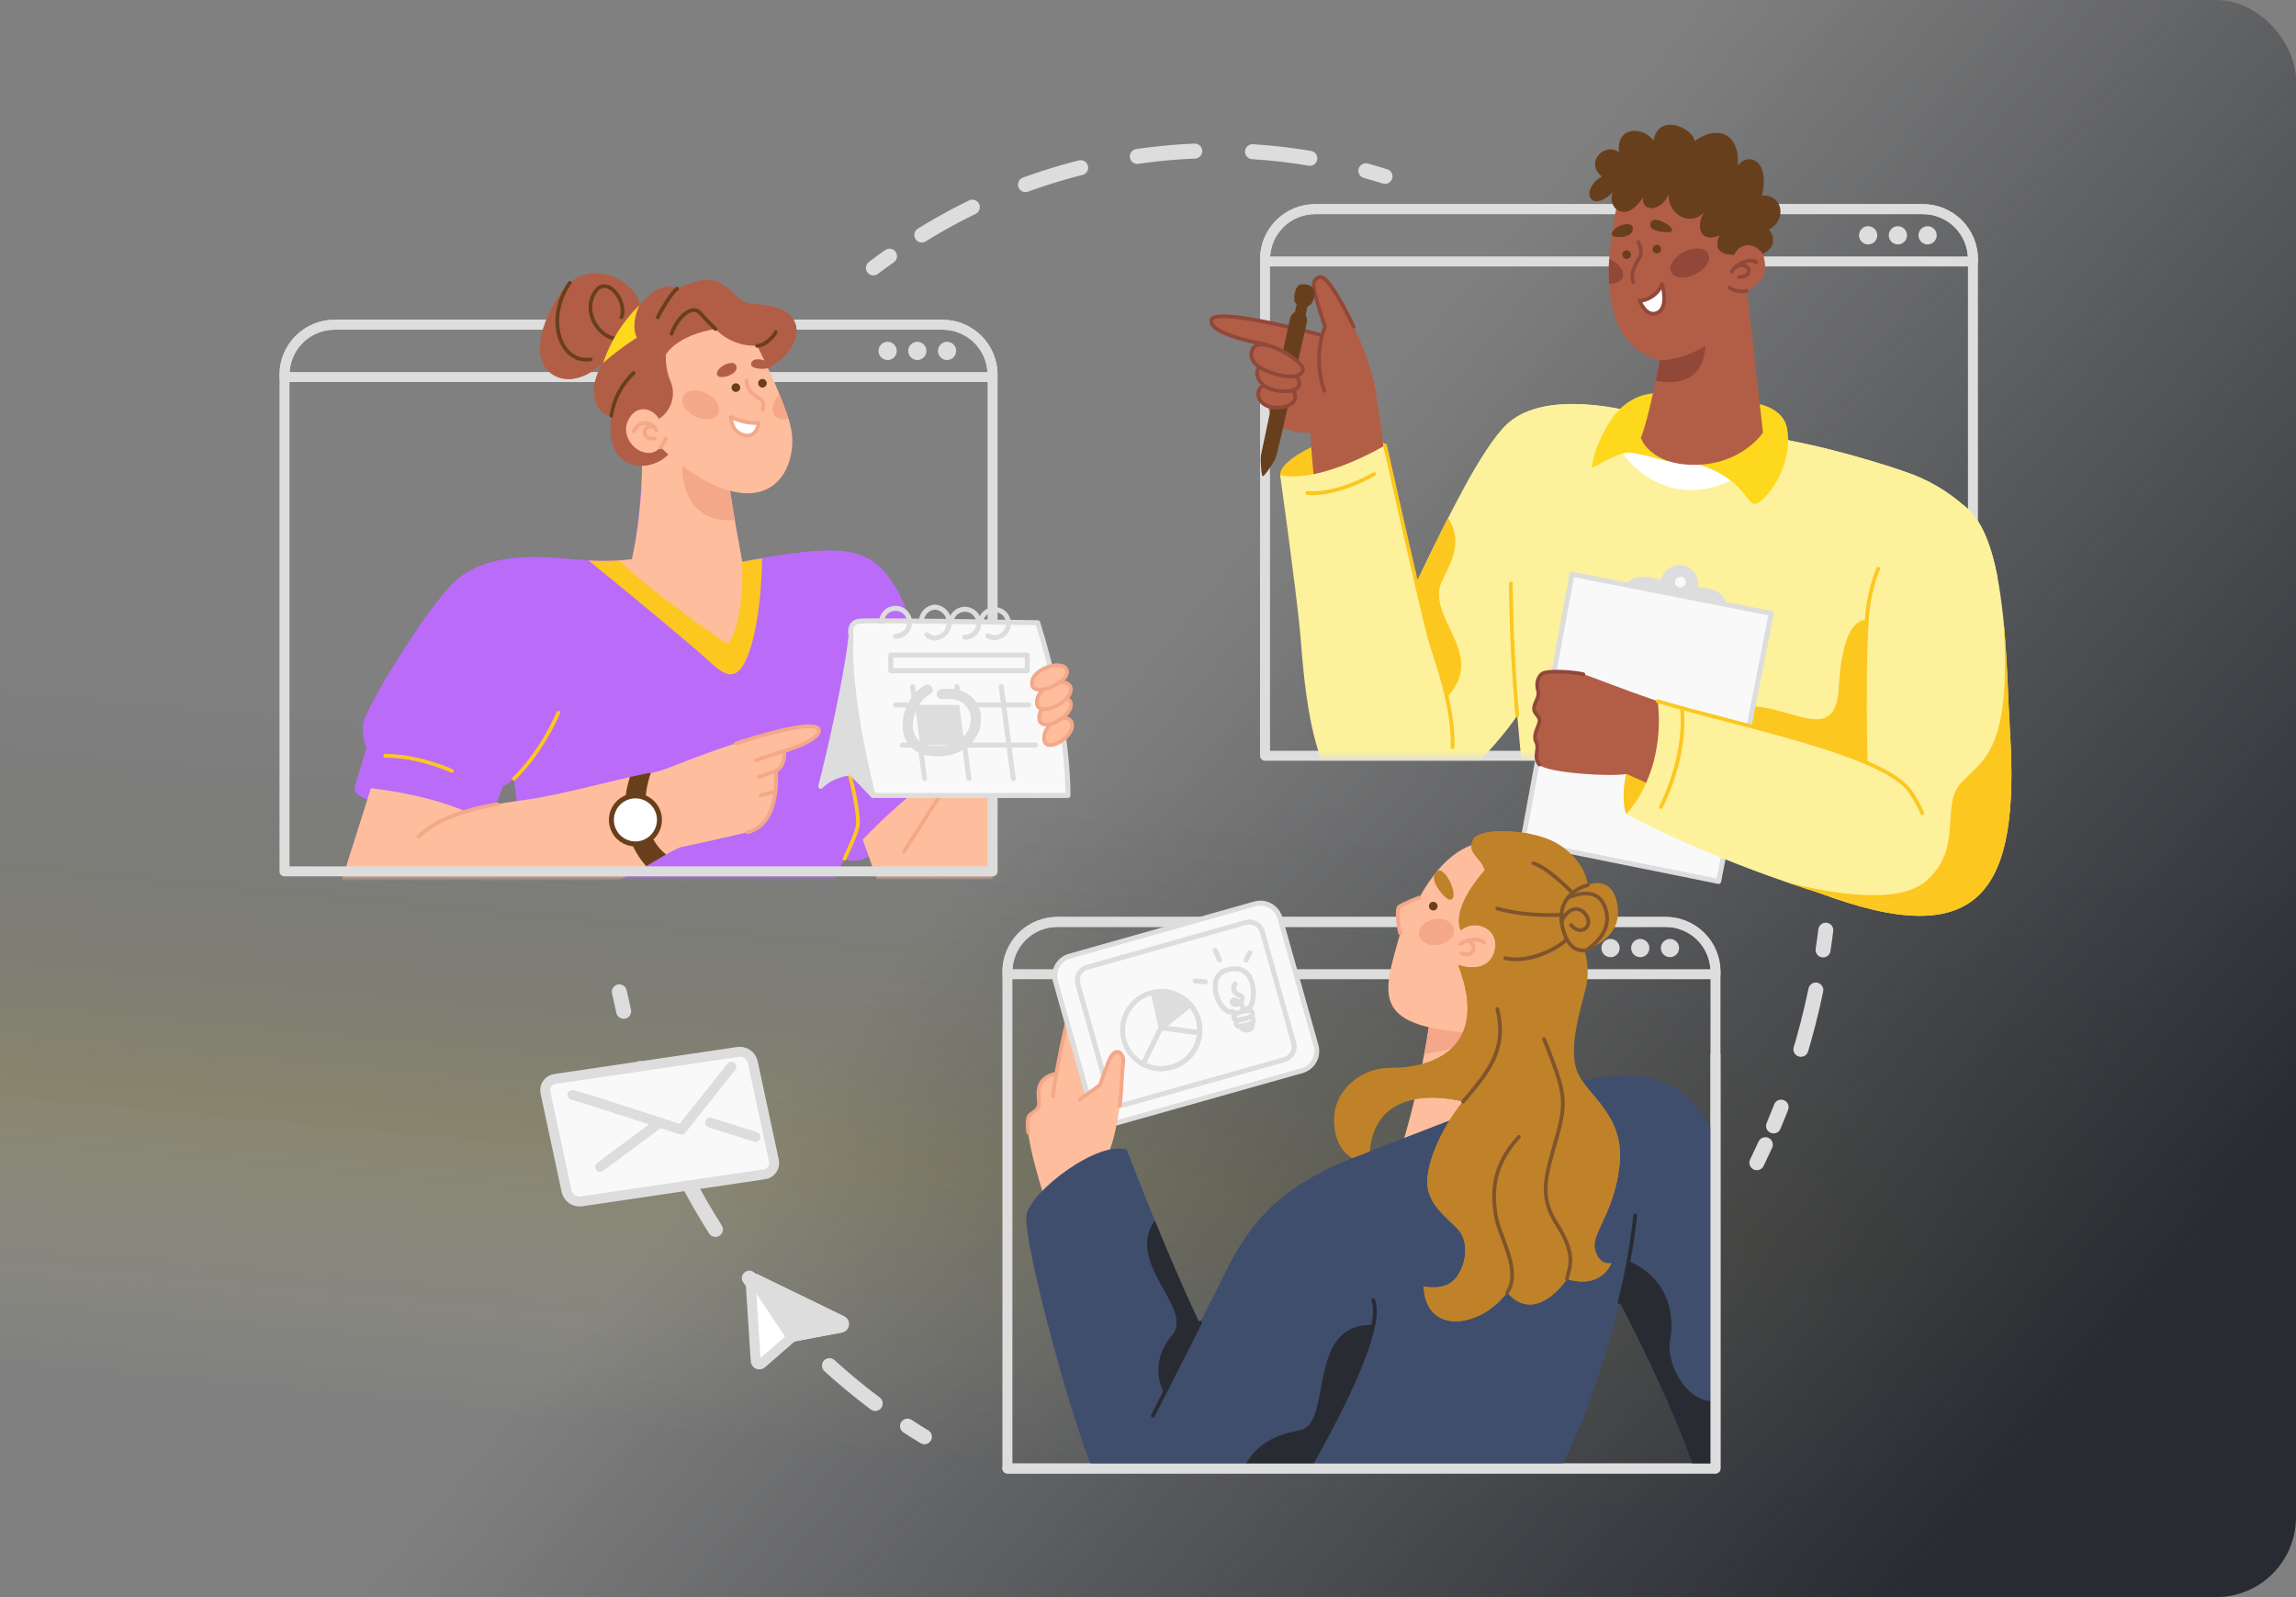 <svg width="460" height="320" viewBox="0 0 460 320" fill="none" xmlns="http://www.w3.org/2000/svg">
<rect x="0" y="0" width="460" height="320" fill="#808080" stroke="none"/>
<rect width="460" height="320" rx="16" fill="url(#paint0_linear_80_549)"/>
<rect width="460" height="320" rx="16" fill="url(#paint1_linear_80_549)"/>
<path d="M174.983 53.678C176.049 52.878 177.122 52.092 178.215 51.325" stroke="#DDDDDD" stroke-width="3" stroke-linecap="round" stroke-linejoin="round"/>
<path d="M184.679 47.087C202.475 36.056 222.991 30.2 243.927 30.172C252.693 30.168 261.428 31.199 269.952 33.244" stroke="#DDDDDD" stroke-width="3" stroke-linecap="round" stroke-linejoin="round" stroke-dasharray="11.57 11.57"/>
<path d="M273.651 34.211C274.935 34.566 276.215 34.944 277.49 35.344" stroke="#DDDDDD" stroke-width="3" stroke-linecap="round" stroke-linejoin="round"/>
<path d="M185.206 287.87C184.066 287.203 182.933 286.47 181.82 285.744" stroke="#DDDDDD" stroke-width="3" stroke-linecap="round" stroke-linejoin="round"/>
<path d="M175.349 281.199C151.91 263.638 134.189 237.333 125.952 206.476" stroke="#DDDDDD" stroke-width="3" stroke-linecap="round" stroke-linejoin="round" stroke-dasharray="11.9 11.9"/>
<path d="M124.952 202.624C124.645 201.331 124.354 200.031 124.079 198.725" stroke="#DDDDDD" stroke-width="3" stroke-linecap="round" stroke-linejoin="round"/>
<path d="M365.795 186.369C365.631 187.702 365.448 189.021 365.249 190.328" stroke="#DDDDDD" stroke-width="3" stroke-linecap="round" stroke-linejoin="round"/>
<path d="M363.802 198.365C361.868 207.694 359.029 216.812 355.325 225.59" stroke="#DDDDDD" stroke-width="3" stroke-linecap="round" stroke-linejoin="round" stroke-dasharray="12.25 12.25"/>
<path d="M353.686 229.355C353.13 230.568 352.562 231.77 351.98 232.961" stroke="#DDDDDD" stroke-width="3" stroke-linecap="round" stroke-linejoin="round"/>
<path d="M153.103 235.293L116.488 240.705C115.833 240.798 115.168 240.646 114.62 240.276C114.072 239.907 113.68 239.347 113.522 238.705L109.283 218.925C109.214 218.616 109.21 218.295 109.272 217.984C109.334 217.673 109.46 217.378 109.643 217.119C109.826 216.86 110.061 216.642 110.333 216.479C110.605 216.316 110.908 216.211 111.223 216.173L147.838 210.768C148.492 210.674 149.158 210.827 149.706 211.196C150.254 211.566 150.645 212.125 150.803 212.767L155.042 232.501C155.118 232.813 155.126 233.138 155.068 233.453C155.009 233.769 154.883 234.069 154.7 234.333C154.517 234.597 154.28 234.819 154.004 234.984C153.729 235.15 153.422 235.255 153.103 235.293V235.293Z" fill="#F9F9F9" stroke="#DDDDDD" stroke-width="2" stroke-linecap="round" stroke-linejoin="round"/>
<path d="M114.702 219.398C115.095 219.325 136.528 226.336 136.528 226.336L146.525 213.727" stroke="#DDDDDD" stroke-width="2" stroke-linecap="round" stroke-linejoin="round"/>
<path d="M120.233 233.794L132.163 224.917" stroke="#DDDDDD" stroke-width="2" stroke-linecap="round" stroke-linejoin="round"/>
<path d="M142.26 224.917L151.337 227.789" stroke="#DDDDDD" stroke-width="2" stroke-linecap="round" stroke-linejoin="round"/>
<path d="M168.491 266.004L158.961 267.796C158.833 267.82 158.713 267.878 158.614 267.963L152.616 273.201C152.513 273.289 152.388 273.346 152.255 273.368C152.121 273.389 151.985 273.372 151.86 273.321C151.735 273.269 151.627 273.184 151.548 273.074C151.468 272.965 151.421 272.836 151.41 272.702L150.39 256.913C150.38 256.78 150.408 256.647 150.47 256.529C150.533 256.411 150.628 256.313 150.743 256.247C150.845 256.188 150.96 256.157 151.077 256.157C151.194 256.157 151.309 256.188 151.41 256.247L168.684 264.644C168.823 264.71 168.936 264.819 169.008 264.954C169.081 265.089 169.108 265.243 169.087 265.395C169.065 265.546 168.996 265.687 168.889 265.797C168.781 265.906 168.642 265.979 168.491 266.004V266.004Z" fill="white" stroke="#DDDDDD" stroke-width="2" stroke-linecap="round" stroke-linejoin="round"/>
<path d="M168.491 266.004L158.961 267.796C158.833 267.82 158.713 267.878 158.615 267.963L150.744 256.247C150.845 256.188 150.96 256.157 151.077 256.157C151.194 256.157 151.309 256.188 151.41 256.247L168.685 264.644C168.823 264.71 168.936 264.819 169.009 264.954C169.081 265.089 169.108 265.243 169.087 265.395C169.065 265.546 168.996 265.687 168.889 265.797C168.782 265.906 168.642 265.979 168.491 266.004V266.004Z" fill="#DDDDDD" stroke="#DDDDDD" stroke-width="2" stroke-linecap="round" stroke-linejoin="round"/>
<mask id="mask0_80_549" style="mask-type:alpha" maskUnits="userSpaceOnUse" x="57" y="75" width="142" height="101">
<rect x="57" y="75.651" width="141.955" height="99.968" fill="#C4C4C4"/>
</mask>
<g mask="url(#mask0_80_549)">
<path d="M169.191 172.067C172.243 173.6 176.195 170.734 180.587 166.855L175.829 162.59C175.829 162.59 168.364 169.548 169.191 172.067Z" fill="#BA6BF8"/>
<path d="M209.878 153.719L198.861 176.172H175.689L171.83 165.389L184.946 153.719H209.878Z" fill="#FEBD9D"/>
<path d="M191.924 153.719L181.074 170.674" stroke="#F4A789" stroke-width="0.75" stroke-linecap="round" stroke-linejoin="round"/>
<path d="M187.792 155.472C179.934 159.958 169.191 172.067 169.191 172.067L166.305 177.798L164.626 181.131H107.617C106.284 176.326 105.138 170.068 104.285 164.996C103.618 161.07 103.192 157.858 103.019 156.599L102.945 156.032C101.492 157.318 100.786 157.365 100.786 157.365L98.12 164.409L97.874 165.076C88.41 158.745 71.096 157.625 71.096 157.625L73.421 149.767C72.723 148.152 72.528 146.364 72.862 144.636C73.241 142.67 78.453 133.553 83.705 125.902C85.775 122.789 88.072 119.833 90.576 117.058C90.782 116.845 90.996 116.638 91.209 116.445C97.547 110.613 108.05 111.46 114.955 112.086C115.981 112.179 116.954 112.246 117.861 112.286C119.901 112.393 121.945 112.393 123.985 112.286C125.658 112.199 126.578 112.073 126.578 112.073C126.791 111.1 126.991 110.073 127.191 108.947C128.437 101.663 129.137 91.939 128.024 85.548L145.565 93.379C145.865 96.564 147.038 103.555 147.844 108.154C148.298 110.727 148.624 112.553 148.624 112.553C150.037 112.293 151.37 112.059 152.623 111.846C170.431 108.827 175.016 109.96 179.947 118.644C180.081 118.871 180.207 119.111 180.341 119.364C183.38 125.362 185.452 137.358 186.605 145.835C187.425 151.407 187.792 155.472 187.792 155.472Z" fill="#BA6BF8"/>
<path d="M187.792 155.472C180.088 159.878 169.591 171.621 169.198 172.054C169.338 171.76 171.63 167.015 171.864 165.389C172.097 163.763 171.284 158.951 170.024 154.426L186.686 145.862C187.425 151.407 187.792 155.472 187.792 155.472Z" fill="#BA6BF8"/>
<path d="M128.464 158.065C128.337 164.449 113.382 165.349 104.305 164.996C103.638 161.07 103.212 157.858 103.039 156.598L102.965 156.032C106.264 152.685 108.991 148.819 111.036 144.589C116.368 148.228 109.53 151.967 109.27 153.719C108.564 158.524 128.644 148.947 128.464 158.065Z" fill="#BA6BF8"/>
<path d="M180.407 119.39C175.209 117.584 169.371 117.644 165.326 124.102C156.215 138.644 139.114 149.987 122.006 132.819C119.667 130.409 117.108 128.223 114.362 126.288C104.252 119.37 95.701 120.77 83.745 125.895C85.816 122.783 88.112 119.827 90.616 117.051C90.823 116.838 91.036 116.631 91.249 116.438C97.587 110.606 108.09 111.453 114.995 112.079C116.021 112.173 116.994 112.239 117.901 112.279C119.941 112.386 121.985 112.386 124.025 112.279C125.698 112.193 126.618 112.066 126.618 112.066C126.831 111.093 127.031 110.067 127.231 108.94C128.477 101.656 129.177 91.932 128.064 85.541L145.605 93.372C145.905 96.558 147.078 103.549 147.884 108.147C148.338 110.72 148.664 112.546 148.664 112.546C150.077 112.286 151.41 112.053 152.663 111.839C170.471 108.82 175.056 109.953 179.988 118.637C180.148 118.897 180.274 119.137 180.407 119.39Z" fill="#BA6BF8"/>
<path d="M152.69 111.872C152.636 116.378 152.15 124.588 150.191 130.393C147.658 137.924 144.672 134.865 141.393 131.893C138.428 129.187 127.618 120.183 117.907 112.299C119.948 112.406 121.992 112.406 124.032 112.299C125.705 112.212 126.625 112.086 126.625 112.086C126.838 111.113 127.038 110.086 127.238 108.96C134.282 108.5 142.733 108.047 147.898 108.167C148.351 110.74 148.678 112.566 148.678 112.566C150.077 112.292 151.41 112.086 152.69 111.872Z" fill="#FCC71F"/>
<path d="M145.785 129.094C145.785 129.094 130.777 118.884 124.032 112.292C125.705 112.206 126.624 112.079 126.624 112.079C128.231 104.701 129.35 92.918 128.071 85.554L139.474 90.639L145.612 93.385C145.832 95.738 146.538 100.203 147.211 104.215C147.958 108.654 148.671 112.559 148.671 112.559C149.217 125.501 145.785 129.094 145.785 129.094Z" fill="#FEBD9D"/>
<path d="M169.191 172.067C169.331 171.774 171.623 167.028 171.857 165.402C172.09 163.776 171.277 158.964 170.017 154.439C169.951 154.206 169.884 153.966 169.811 153.733" stroke="#FCC71F" stroke-width="0.75" stroke-linecap="round" stroke-linejoin="round"/>
<path d="M147.205 104.235C135.362 104.961 136.695 92.232 136.795 91.912L139.461 90.659L145.599 93.405C145.825 95.758 146.532 100.223 147.205 104.235Z" fill="#F4A789"/>
<path d="M71.136 157.611C70.802 158.591 70.802 159.657 78.233 161.75L79.38 156.878C79.38 156.878 72.622 155.052 71.136 157.611Z" fill="#BA6BF8"/>
<path d="M75.207 155.045C73.461 160.737 67.37 179.798 67.37 179.798C65.717 186.789 86.451 191.354 93.828 179.478L97.887 160.357C91.18 155.992 83.156 154.113 75.207 155.045V155.045Z" fill="#FEBD9D"/>
<path d="M109.297 147.808C109.271 147.846 109.249 147.886 109.23 147.928C108.351 149.334 107.371 150.767 106.305 152.246L106.231 152.346C105.232 153.651 104.14 154.882 102.966 156.032C101.513 157.318 100.806 157.365 100.806 157.365L97.914 165.062C97.621 164.869 97.321 164.676 97.008 164.489C91.729 161.29 84.465 159.531 79.013 158.598C77.221 158.291 75.621 158.078 74.348 157.931C72.389 157.698 71.176 157.618 71.176 157.618L73.502 149.76C72.803 148.145 72.608 146.357 72.942 144.629C73.322 142.663 78.533 133.546 83.785 125.895C85.856 122.782 88.152 119.827 90.656 117.051C90.863 116.838 91.076 116.631 91.289 116.438C100.273 112.232 111.949 113.265 114.249 125.388C114.309 125.688 114.362 125.988 114.402 126.288C115.682 134.359 113.689 140.763 109.297 147.808Z" fill="#BA6BF8"/>
<path d="M114.362 126.288C104.252 119.37 95.701 120.77 83.745 125.895C85.816 122.782 88.112 119.827 90.616 117.051C90.823 116.838 91.036 116.631 91.249 116.438C100.233 112.232 111.909 113.265 114.209 125.388C114.268 125.708 114.322 126.008 114.362 126.288Z" fill="#BA6BF8"/>
<path d="M77.154 151.427C83.412 151.427 89.53 153.986 90.563 154.472" stroke="#FCC71F" stroke-width="0.75" stroke-linecap="round" stroke-linejoin="round"/>
<path d="M102.965 156.032C104.14 154.882 105.231 153.651 106.231 152.346L106.304 152.246C107.358 150.861 108.334 149.42 109.23 147.928C109.248 147.886 109.271 147.846 109.297 147.808C110.003 146.615 110.59 145.515 111.036 144.589C111.403 143.869 111.669 143.256 111.856 142.803" stroke="#FCC71F" stroke-width="0.75" stroke-linecap="round" stroke-linejoin="round"/>
<path d="M157.142 150.467C157.381 153.619 155.529 154.426 155.529 154.426C155.782 162.09 153.529 165.755 149.784 166.728C146.038 167.701 136.361 169.754 136.361 169.754C135.358 170.162 134.391 170.652 133.469 171.22C132.389 171.833 131.05 172.62 129.47 173.553C124.659 176.365 117.081 178.991 108.077 183.736C92.122 192.147 80.752 187.588 79.993 178.665C78.62 162.33 99.367 161.263 106.944 160.004C112.436 159.084 120.94 156.905 126.211 155.685C128.211 155.232 129.71 154.912 130.417 154.845C132.949 154.619 138.201 151.846 147.418 148.947C156.635 146.048 164.079 144.369 164.079 146.401C164.079 148.434 157.142 150.467 157.142 150.467Z" fill="#FEBD9D"/>
<path d="M147.431 148.948C156.642 146.035 164.093 144.369 164.093 146.402C164.093 148.434 157.115 150.487 157.115 150.487C157.355 153.639 155.502 154.446 155.502 154.446C155.755 162.11 153.503 165.775 149.757 166.749" stroke="#F4A789" stroke-width="0.75" stroke-linecap="round" stroke-linejoin="round"/>
<path d="M83.858 167.608C87.857 163.736 94.261 162.063 99.673 161.117" stroke="#F4A789" stroke-width="0.75" stroke-linecap="round" stroke-linejoin="round"/>
<path d="M133.469 171.22C132.39 171.834 131.05 172.62 129.471 173.553C125.758 169.414 123.832 163.003 126.212 155.665C128.211 155.212 129.71 154.892 130.417 154.826C128.697 159.524 128.378 167.188 133.469 171.22Z" fill="#683F1D"/>
<path d="M157.142 150.467L151.443 152.313" stroke="#F4A789" stroke-width="0.75" stroke-linecap="round" stroke-linejoin="round"/>
<path d="M155.529 154.426L152.023 155.698" stroke="#F4A789" stroke-width="0.75" stroke-linecap="round" stroke-linejoin="round"/>
<path d="M152.403 159.378L155.389 158.564" stroke="#F4A789" stroke-width="0.75" stroke-linecap="round" stroke-linejoin="round"/>
<path d="M132.123 164.276C132.123 165.229 131.84 166.161 131.311 166.953C130.782 167.745 130.029 168.363 129.149 168.728C128.268 169.092 127.299 169.188 126.365 169.002C125.43 168.816 124.571 168.357 123.897 167.683C123.224 167.009 122.765 166.151 122.579 165.216C122.393 164.281 122.488 163.312 122.853 162.432C123.218 161.552 123.835 160.799 124.628 160.27C125.42 159.74 126.352 159.458 127.305 159.458C128.582 159.458 129.808 159.965 130.712 160.869C131.615 161.772 132.123 162.998 132.123 164.276V164.276Z" fill="white" stroke="#683F1D" stroke-linecap="round" stroke-linejoin="round"/>
</g>
<path d="M198.862 75.098V174.586H57V75.098C56.999 73.78 57.258 72.475 57.762 71.257C58.265 70.04 59.004 68.933 59.935 68.001C60.867 67.069 61.973 66.329 63.19 65.825C64.408 65.32 65.712 65.061 67.03 65.061H188.831C190.149 65.061 191.454 65.32 192.671 65.825C193.889 66.329 194.995 67.069 195.926 68.001C196.858 68.933 197.596 70.04 198.1 71.257C198.604 72.475 198.862 73.78 198.862 75.098Z" stroke="#DDDDDD" stroke-width="2" stroke-linecap="round" stroke-linejoin="round"/>
<path d="M198.862 75.098V75.544H57V75.098C56.999 73.78 57.258 72.475 57.762 71.257C58.265 70.04 59.004 68.933 59.935 68.001C60.867 67.069 61.973 66.329 63.19 65.825C64.408 65.32 65.712 65.061 67.03 65.061H188.831C190.149 65.061 191.454 65.32 192.671 65.825C193.889 66.329 194.995 67.069 195.926 68.001C196.858 68.933 197.596 70.04 198.1 71.257C198.604 72.475 198.862 73.78 198.862 75.098Z" stroke="#DDDDDD" stroke-width="2" stroke-linecap="round" stroke-linejoin="round"/>
<path d="M179.661 70.306C179.661 70.667 179.554 71.02 179.353 71.32C179.153 71.62 178.868 71.855 178.534 71.993C178.2 72.131 177.833 72.167 177.479 72.097C177.125 72.026 176.799 71.852 176.544 71.597C176.288 71.341 176.115 71.016 176.044 70.662C175.974 70.308 176.01 69.94 176.148 69.607C176.286 69.273 176.52 68.988 176.821 68.787C177.121 68.587 177.474 68.48 177.835 68.48C178.075 68.48 178.312 68.527 178.534 68.618C178.755 68.71 178.957 68.845 179.126 69.014C179.296 69.184 179.43 69.385 179.522 69.607C179.614 69.828 179.661 70.066 179.661 70.306V70.306Z" fill="#DDDDDD"/>
<path d="M183.787 72.132C184.795 72.132 185.613 71.314 185.613 70.306C185.613 69.297 184.795 68.48 183.787 68.48C182.778 68.48 181.96 69.297 181.96 70.306C181.96 71.314 182.778 72.132 183.787 72.132Z" fill="#DDDDDD"/>
<path d="M191.564 70.306C191.564 70.667 191.457 71.02 191.256 71.321C191.055 71.621 190.769 71.855 190.435 71.993C190.101 72.131 189.733 72.167 189.379 72.096C189.025 72.025 188.699 71.85 188.444 71.594C188.189 71.338 188.016 71.012 187.946 70.658C187.876 70.303 187.913 69.936 188.053 69.602C188.192 69.269 188.427 68.984 188.728 68.784C189.029 68.584 189.383 68.478 189.744 68.48C189.984 68.48 190.221 68.527 190.442 68.619C190.663 68.71 190.864 68.845 191.033 69.015C191.202 69.184 191.336 69.386 191.427 69.607C191.518 69.829 191.565 70.066 191.564 70.306Z" fill="#DDDDDD"/>
<path d="M164.439 157.545C166.718 155.125 170.524 154.825 170.524 154.825L174.929 159.377C174.929 159.377 176.182 145.935 170.524 127.494C169.451 136.498 166.138 150.987 164.439 157.545Z" fill="#DDDDDD" stroke="#DDDDDD" stroke-linecap="round" stroke-linejoin="round"/>
<path d="M207.905 124.762C214.27 144.956 213.963 159.378 213.963 159.378H174.929C174.929 159.378 169.671 139.337 170.524 127.494C170.524 127.494 169.784 124.702 172.23 124.455C174.676 124.209 207.905 124.762 207.905 124.762Z" fill="#F9F9F9" stroke="#DDDDDD" stroke-linecap="round" stroke-linejoin="round"/>
<path d="M176.629 124.562C176.625 124.506 176.625 124.451 176.629 124.395C176.685 123.856 176.897 123.344 177.238 122.923C177.58 122.501 178.036 122.188 178.552 122.02C179.067 121.852 179.621 121.838 180.145 121.978C180.668 122.118 181.14 122.407 181.504 122.81C181.867 123.213 182.105 123.713 182.19 124.248C182.275 124.784 182.203 125.333 181.983 125.828C181.763 126.324 181.403 126.745 180.949 127.04C180.494 127.336 179.963 127.494 179.421 127.494" stroke="#DDDDDD" stroke-linecap="round" stroke-linejoin="round"/>
<path d="M196.462 124.562C196.534 124.028 196.758 123.526 197.107 123.116C197.457 122.706 197.917 122.405 198.433 122.249C198.948 122.093 199.498 122.09 200.016 122.238C200.534 122.386 200.998 122.681 201.353 123.086C201.709 123.491 201.939 123.99 202.019 124.523C202.098 125.056 202.022 125.6 201.8 126.091C201.578 126.582 201.219 126.999 200.767 127.291C200.314 127.584 199.787 127.74 199.248 127.741C198.78 127.74 198.32 127.616 197.915 127.381" stroke="#DDDDDD" stroke-linecap="round" stroke-linejoin="round"/>
<path d="M184.593 124.442C184.623 123.711 184.926 123.018 185.442 122.499C185.957 121.98 186.648 121.672 187.379 121.636C188.148 121.716 188.86 122.078 189.378 122.652C189.895 123.226 190.182 123.972 190.182 124.745C190.182 125.518 189.895 126.264 189.378 126.838C188.86 127.413 188.148 127.775 187.379 127.854C186.75 127.844 186.147 127.608 185.679 127.188" stroke="#DDDDDD" stroke-linecap="round" stroke-linejoin="round"/>
<path d="M190.538 124.508C190.608 123.975 190.831 123.474 191.179 123.064C191.527 122.654 191.985 122.353 192.5 122.196C193.015 122.04 193.563 122.036 194.08 122.183C194.598 122.331 195.061 122.624 195.416 123.028C195.771 123.433 196.002 123.93 196.081 124.462C196.16 124.994 196.085 125.538 195.863 126.028C195.642 126.518 195.284 126.934 194.832 127.226C194.381 127.518 193.854 127.673 193.317 127.674" stroke="#DDDDDD" stroke-linecap="round" stroke-linejoin="round"/>
<path d="M205.813 131.253H178.461V134.379H205.813V131.253Z" stroke="#DDDDDD" stroke-linecap="round" stroke-linejoin="round"/>
<path d="M185.239 155.972L184.893 153.339L183.133 139.79L182.84 137.564" stroke="#DDDDDD" stroke-linecap="round" stroke-linejoin="round"/>
<path d="M194.117 155.972L193.75 153.153L192.031 139.963L191.717 137.564" stroke="#DDDDDD" stroke-linecap="round" stroke-linejoin="round"/>
<path d="M200.601 137.558L202.994 155.978" stroke="#DDDDDD" stroke-linecap="round" stroke-linejoin="round"/>
<path d="M206.106 141.243H192.197H183.32H179.428" stroke="#DDDDDD" stroke-linecap="round" stroke-linejoin="round"/>
<path d="M207.459 149.287H193.243H184.366H180.774" stroke="#DDDDDD" stroke-linecap="round" stroke-linejoin="round"/>
<path d="M185.852 138.198C181.44 140.45 179.314 149.84 186.799 150.467C197.828 151.387 198.355 137.804 188.691 139.084" fill="#F9F9F9"/>
<path d="M185.852 138.198C181.44 140.45 179.314 149.84 186.799 150.467C197.828 151.387 198.355 137.804 188.691 139.084" stroke="#DDDDDD" stroke-width="2" stroke-linecap="round" stroke-linejoin="round"/>
<path d="M193.244 149.287H184.366L183.32 141.243H192.197L193.244 149.287Z" fill="#DDDDDD"/>
<path d="M209.191 148.074C209.378 151.133 215.189 147.768 214.79 145.089C214.39 142.41 208.971 144.529 209.191 148.074Z" fill="#FEBD9D" stroke="#F4A789" stroke-width="0.75" stroke-linecap="round" stroke-linejoin="round"/>
<path d="M208.205 143.955C208.418 147.021 214.963 143.656 214.536 140.97C214.11 138.284 207.958 140.417 208.205 143.955Z" fill="#FEBD9D" stroke="#F4A789" stroke-width="0.75" stroke-linecap="round" stroke-linejoin="round"/>
<path d="M207.746 140.883C207.972 143.942 214.99 140.576 214.53 137.897C214.07 135.218 207.486 137.337 207.746 140.883Z" fill="#FEBD9D" stroke="#F4A789" stroke-width="0.75" stroke-linecap="round" stroke-linejoin="round"/>
<path d="M206.759 137.091C206.992 139.87 214.23 136.818 213.757 134.385C213.284 131.953 206.486 133.879 206.759 137.091Z" fill="#FEBD9D" stroke="#F4A789" stroke-width="0.75" stroke-linecap="round" stroke-linejoin="round"/>
<path d="M185.852 138.198C181.44 140.45 179.314 149.84 186.799 150.467C197.828 151.387 198.355 137.804 188.691 139.084" stroke="#DDDDDD" stroke-width="2" stroke-linecap="round" stroke-linejoin="round"/>
<path d="M159.514 66.88C158.934 71.699 152.489 74.524 152.489 74.524L134.608 90.133C132.776 93.058 127.784 94.531 124.745 92.085C122.965 90.659 121.859 87.893 122.459 83.288C121.961 83.288 121.475 83.142 121.059 82.868C119 81.595 117.727 77.537 120.819 72.718C120.599 72.931 116.481 76.937 112.242 75.724C111.513 75.529 110.834 75.182 110.249 74.705C109.664 74.228 109.187 73.633 108.85 72.958C107.517 70.232 107.983 65.687 111.789 59.456C114.495 55.011 118.26 54.211 121.486 55.044C125.138 55.977 128.097 58.976 128.097 61.155C128.903 60.166 129.838 59.29 130.876 58.549C132.302 57.556 134.069 56.883 135.648 57.843C135.648 57.843 141.206 54.851 144.365 56.723C148.297 59.043 147.431 60.655 151.256 60.909C154.102 61.095 158.587 61.815 159.407 65.041C159.563 65.641 159.599 66.266 159.514 66.88Z" fill="#B25E47"/>
<path d="M128.098 61.155L120.833 72.705C120.314 73.19 119.76 73.636 119.174 74.038C117.541 75.171 114.928 76.464 112.263 75.704C111.534 75.509 110.854 75.162 110.27 74.685C109.685 74.209 109.208 73.613 108.87 72.938C117.148 72.765 120.06 70.452 118.361 65.9C116.781 61.662 115.142 56.337 121.506 55.024C123.996 55.644 126.16 57.182 127.564 59.329C127.896 59.882 128.079 60.511 128.098 61.155V61.155Z" fill="#B25E47"/>
<path d="M159.514 66.88C158.934 71.699 152.49 74.525 152.49 74.525L134.609 90.133C132.776 93.059 127.784 94.531 124.745 92.086C123.694 89.565 123.436 86.785 124.005 84.114C124.574 81.444 125.944 79.01 127.931 77.137C131.596 73.805 128.911 71.319 129.264 66.934C129.617 62.548 137.641 55.797 143.386 61.855C147.891 66.607 156.368 60.862 159.441 65.041C159.586 65.643 159.611 66.268 159.514 66.88V66.88Z" fill="#B25E47"/>
<path d="M148.551 98.77C140.514 97.944 132.356 89.606 132.356 89.606C129.29 93.099 123.246 87.88 126.238 83.535C128.197 80.676 131.263 82.375 132.01 83.935C133.253 83.132 134.165 81.907 134.578 80.486C134.99 79.064 134.876 77.541 134.256 76.197C133.598 74.547 133.313 72.772 133.422 70.999C136.142 66.867 143.353 65.921 143.353 65.921C144.418 67.044 145.715 67.924 147.153 68.499C148.591 69.075 150.136 69.332 151.683 69.253C151.683 69.253 154.156 74.085 156.169 78.996C156.209 79.103 156.262 79.223 156.302 79.33C156.868 80.729 157.395 82.129 157.808 83.408C157.848 83.535 157.881 83.648 157.921 83.768C158.252 84.779 158.497 85.816 158.654 86.867C159.301 92.152 156.582 99.63 148.551 98.77Z" fill="#FEBD9D"/>
<path d="M151.89 76.79C151.89 76.962 151.941 77.129 152.036 77.272C152.131 77.414 152.266 77.525 152.425 77.591C152.583 77.656 152.757 77.674 152.925 77.64C153.093 77.607 153.248 77.524 153.369 77.403C153.49 77.282 153.573 77.128 153.606 76.96C153.639 76.791 153.622 76.617 153.557 76.459C153.491 76.301 153.38 76.165 153.238 76.07C153.095 75.975 152.928 75.924 152.756 75.924C152.527 75.926 152.308 76.018 152.146 76.18C151.983 76.342 151.892 76.561 151.89 76.79V76.79Z" fill="#683F1D"/>
<path d="M147.431 78.53C147.91 78.53 148.298 78.142 148.298 77.663C148.298 77.185 147.91 76.797 147.431 76.797C146.953 76.797 146.565 77.185 146.565 77.663C146.565 78.142 146.953 78.53 147.431 78.53Z" fill="#683F1D"/>
<path d="M146.412 83.528C148.148 84.399 150.075 84.823 152.017 84.761C152.017 84.761 151.643 88.007 148.858 87.14C146.425 86.387 146.412 83.528 146.412 83.528Z" fill="white" stroke="#F4A789" stroke-width="0.75" stroke-linecap="round" stroke-linejoin="round"/>
<path d="M143.666 75.117C143.986 76.184 147.991 75.117 147.551 73.385C147.112 71.652 143.206 73.638 143.666 75.117Z" fill="#B25E47"/>
<path d="M150.47 72.972C150.41 74.131 154.509 74.211 154.509 73.212C154.509 72.305 150.577 71.099 150.47 72.972Z" fill="#B25E47"/>
<path d="M122.459 83.288C122.956 80.008 124.543 76.991 126.964 74.724" stroke="#683F1D" stroke-width="0.75" stroke-linecap="round" stroke-linejoin="round"/>
<path d="M135.648 57.836C134.388 58.843 132.502 62.115 131.769 63.588" stroke="#683F1D" stroke-width="0.75" stroke-linecap="round" stroke-linejoin="round"/>
<path d="M134.529 66.887C136.015 62.928 138.874 61.142 140.213 62.662C141.553 64.181 143.352 65.914 143.352 65.914" stroke="#683F1D" stroke-width="0.75" stroke-linecap="round" stroke-linejoin="round"/>
<path d="M151.683 69.286C153.349 69.219 154.936 67.52 155.415 66.534" stroke="#683F1D" stroke-width="0.75" stroke-linecap="round" stroke-linejoin="round"/>
<path d="M118.341 71.992C112.196 72.952 109.163 63.855 114.155 56.664" stroke="#683F1D" stroke-width="0.75" stroke-linecap="round" stroke-linejoin="round"/>
<path d="M124.499 63.588C125.785 60.256 121.493 54.877 119.167 58.57C116.501 62.795 120.393 68.4 124.499 67.9" stroke="#683F1D" stroke-width="0.75" stroke-linecap="round" stroke-linejoin="round"/>
<path d="M120.833 72.705C122.304 68.333 124.794 64.374 128.097 61.155C128.097 61.155 126.231 64.941 127.598 67.633C125.226 69.162 122.966 70.857 120.833 72.705V72.705Z" fill="#FED81D"/>
<path d="M126.964 86.388C128.204 84.195 130.357 84.315 131.49 86.161" stroke="#F4A789" stroke-width="0.75" stroke-linecap="round" stroke-linejoin="round"/>
<path d="M131.037 85.574C128.484 84.908 128.477 88.333 131.19 87.847" stroke="#F4A789" stroke-width="0.75" stroke-linecap="round" stroke-linejoin="round"/>
<path d="M149.577 76.164C149.537 78.163 151.137 79.309 152.19 79.862C153.243 80.416 152.896 81.862 152.823 82.075" stroke="#F4A789" stroke-width="0.75" stroke-linecap="round" stroke-linejoin="round"/>
<path d="M132.362 89.633C132.771 89.105 133.112 88.527 133.375 87.914" stroke="#F4A789" stroke-width="0.75" stroke-linecap="round" stroke-linejoin="round"/>
<path d="M143.906 82.875C143.239 84.141 141.193 84.374 139.24 83.408C137.288 82.442 136.268 80.622 136.908 79.356C137.548 78.09 139.62 77.856 141.573 78.829C143.526 79.803 144.545 81.635 143.906 82.875Z" fill="#F4A789"/>
<path d="M157.921 83.795C157.503 83.988 157.039 84.059 156.583 83.999C156.126 83.939 155.696 83.75 155.342 83.455C154.376 82.489 154.742 80.529 156.169 79.023C156.209 79.13 156.262 79.25 156.302 79.356C156.868 80.756 157.395 82.156 157.808 83.435C157.848 83.562 157.881 83.675 157.921 83.795Z" fill="#F4A789"/>
<path d="M395.279 51.938V151.426H253.444V51.938C253.444 49.276 254.502 46.723 256.384 44.841C258.266 42.959 260.819 41.901 263.481 41.901H385.282C387.938 41.91 390.482 42.971 392.356 44.853C394.23 46.734 395.281 49.282 395.279 51.938V51.938Z" stroke="#DDDDDD" stroke-width="2" stroke-linecap="round" stroke-linejoin="round"/>
<path d="M395.279 51.938V52.385H253.444V51.938C253.444 49.276 254.502 46.723 256.384 44.841C258.266 42.959 260.819 41.901 263.481 41.901H385.282C387.938 41.91 390.482 42.971 392.356 44.853C394.23 46.734 395.281 49.282 395.279 51.938V51.938Z" stroke="#DDDDDD" stroke-width="2" stroke-linecap="round" stroke-linejoin="round"/>
<path d="M376.105 47.146C376.105 47.508 375.998 47.861 375.797 48.161C375.596 48.462 375.31 48.696 374.976 48.834C374.642 48.972 374.275 49.008 373.92 48.937C373.566 48.866 373.24 48.691 372.985 48.435C372.73 48.179 372.557 47.853 372.487 47.498C372.417 47.144 372.455 46.776 372.594 46.443C372.733 46.109 372.968 45.824 373.269 45.625C373.57 45.425 373.924 45.319 374.286 45.32C374.525 45.32 374.762 45.367 374.983 45.459C375.205 45.551 375.405 45.686 375.575 45.855C375.744 46.025 375.877 46.226 375.968 46.448C376.06 46.669 376.106 46.907 376.105 47.146V47.146Z" fill="#DDDDDD"/>
<path d="M382.064 47.146C382.064 47.507 381.956 47.86 381.756 48.161C381.555 48.461 381.27 48.695 380.936 48.833C380.603 48.971 380.235 49.008 379.881 48.937C379.527 48.867 379.202 48.693 378.946 48.437C378.691 48.182 378.517 47.857 378.446 47.502C378.376 47.148 378.412 46.781 378.55 46.447C378.689 46.114 378.923 45.828 379.223 45.628C379.523 45.427 379.876 45.32 380.237 45.32C380.722 45.32 381.186 45.513 381.529 45.855C381.871 46.197 382.064 46.662 382.064 47.146V47.146Z" fill="#DDDDDD"/>
<path d="M388.015 47.146C388.015 47.507 387.908 47.86 387.707 48.161C387.507 48.461 387.221 48.695 386.888 48.833C386.554 48.971 386.187 49.008 385.833 48.937C385.478 48.867 385.153 48.693 384.898 48.437C384.642 48.182 384.468 47.857 384.398 47.502C384.327 47.148 384.364 46.781 384.502 46.447C384.64 46.114 384.874 45.828 385.174 45.628C385.475 45.427 385.828 45.32 386.189 45.32C386.673 45.32 387.138 45.513 387.48 45.855C387.823 46.197 388.015 46.662 388.015 47.146V47.146Z" fill="#DDDDDD"/>
<path d="M256.47 95.191C256.103 91.032 274.464 83.148 277.497 89.233L271.499 95.191C271.499 95.191 259.109 100.103 256.47 95.191Z" fill="#FCC71F"/>
<path d="M265.454 65.447C262.788 57.157 262.588 56.117 264.374 55.497C266.16 54.877 270.686 64.294 271.199 65.447C272.992 69.076 274.373 72.894 275.317 76.83C276.111 80.509 277.15 88.98 277.317 91.019C278.023 99.63 263.828 102.249 263.208 95.551C262.588 88.853 262.541 86.687 262.541 86.687C262.541 86.687 255.21 87.354 254.184 81.902C253.158 76.45 253.444 68.973 253.444 68.973C253.444 68.973 242.301 67.127 242.688 64.188C243.074 61.249 264.881 67.187 264.881 67.187L265.454 65.447Z" fill="#B25E47"/>
<path d="M253.444 68.973C253.444 68.973 242.301 67.127 242.688 64.188C243.074 61.249 264.881 67.187 264.881 67.187L265.454 65.468C262.788 57.177 262.588 56.137 264.374 55.517C266.16 54.898 270.686 64.314 271.199 65.468" stroke="#914839" stroke-width="0.75" stroke-linecap="round" stroke-linejoin="round"/>
<path d="M264.881 67.167C263.923 70.841 264.076 74.716 265.32 78.303" stroke="#914839" stroke-width="0.75" stroke-linecap="round" stroke-linejoin="round"/>
<path d="M259.662 60.809C261.409 61.715 262.788 61.908 263.308 59.416C263.828 56.923 261.369 56.863 260.576 56.996C259.356 57.197 258.909 60.415 259.662 60.809Z" fill="#683F1D"/>
<path d="M259.989 60.169C259.715 61.141 259.492 62.126 259.322 63.121C259.609 63.268 261.322 63.848 261.548 63.268C261.81 62.25 261.995 61.214 262.101 60.169H259.989Z" fill="#683F1D"/>
<path d="M258.43 63.948C257.517 68.033 252.798 90.426 252.638 91.159C252.478 91.892 252.691 95.278 252.978 95.405C253.265 95.531 254.911 93.112 255.51 91.886C256.11 90.659 261.415 66.087 261.742 64.941C262.555 62.149 259.029 61.276 258.43 63.948Z" fill="#683F1D"/>
<path d="M254.277 76.657C251.991 77.184 251.345 79.363 253.031 80.809C254.844 82.369 259.309 81.675 259.516 79.683C259.722 77.69 256.183 76.224 254.277 76.657Z" fill="#B25E47" stroke="#914839" stroke-width="0.75" stroke-linecap="round" stroke-linejoin="round"/>
<path d="M254.071 73.085C251.725 72.738 251.152 75.084 252.824 76.884C254.497 78.683 260.022 79.09 260.335 76.95C260.649 74.811 255.51 73.298 254.071 73.085Z" fill="#B25E47" stroke="#914839" stroke-width="0.75" stroke-linecap="round" stroke-linejoin="round"/>
<path d="M251.991 69.079C254.937 68.413 261.322 72.712 261.062 74.051C260.749 75.737 257.73 75.991 253.478 74.184C249.486 72.492 250.552 69.419 251.991 69.079Z" fill="#B25E47" stroke="#914839" stroke-width="0.75" stroke-linecap="round" stroke-linejoin="round"/>
<mask id="mask1_80_549" style="mask-type:alpha" maskUnits="userSpaceOnUse" x="253" y="48" width="143" height="104">
<rect x="253.604" y="48.326" width="141.955" height="103.3" fill="#C4C4C4"/>
</mask>
<g mask="url(#mask1_80_549)">
<path d="M393.793 101.556C384.649 101.11 377.078 109.354 374.732 118.831C374.666 119.097 374.606 119.384 374.552 119.697C374.303 121.156 374.127 122.626 374.026 124.102C373.053 136.612 373.973 161.49 374.066 162.09C374.099 162.297 367.595 162.09 358.571 161.664C355.238 161.51 351.586 161.344 347.774 161.15C328.394 160.197 305.374 158.911 305.374 158.911L303.975 143.343C303.975 143.343 301.076 148.248 291.159 157.825C281.242 167.402 265.387 162.064 267.093 150.021C268.16 142.456 272.625 136.925 278.036 127.661C279.709 124.795 281.475 121.576 283.248 117.824C285.621 112.839 287.913 108.081 290.126 103.782C291.092 101.889 292.045 100.083 292.972 98.391C296.451 91.972 299.57 87.114 302.082 84.841C309.633 78.004 325.815 81.942 330.126 83.329C336.55 85.419 343.216 86.676 349.96 87.067C359.524 87.734 374.046 91.859 381.737 94.538C386.173 96.028 390.256 98.412 393.733 101.543L393.793 101.556Z" fill="#FDF19B"/>
<path d="M400.231 115.745C391.86 107.347 379.151 103.682 366.395 115.078C351.56 128.294 340.177 130.593 323.489 111.293C311.419 97.297 307.234 93.772 292.972 98.417C296.451 91.999 299.57 87.14 302.082 84.868C309.633 78.03 325.815 81.969 330.127 83.355C336.551 85.437 343.217 86.684 349.96 87.067C359.524 87.734 374.046 91.859 381.737 94.538C386.173 96.027 390.256 98.411 393.733 101.542C397.079 104.182 399.031 109.46 400.231 115.745Z" fill="#FDF19B"/>
<path d="M289.886 139.763C284.555 145.548 279.763 133.006 278.037 127.661C279.709 124.795 281.476 121.576 283.248 117.824C285.621 112.839 287.913 108.08 290.126 103.781C294.058 109.78 288.747 115.298 288.373 118.017C287.4 125.288 297.53 131.459 289.886 139.763Z" fill="#FCC71F"/>
<path d="M256.47 95.191C264.707 96.93 277.497 89.233 277.497 89.233C277.497 89.233 284.541 120.696 286.38 127.674C288.22 134.652 299.989 161.983 277.05 163.103C262.328 163.823 261.342 135.838 260.469 126.628C259.596 117.417 256.47 95.191 256.47 95.191Z" fill="#FDF19B"/>
<path d="M261.928 98.79C268.266 99.237 275.324 94.971 275.324 94.971" stroke="#FCC71F" stroke-width="0.75" stroke-linecap="round" stroke-linejoin="round"/>
<path d="M277.497 89.233C277.497 89.233 284.541 120.696 286.381 127.674C287.387 131.479 291.346 141.343 291.013 149.707" stroke="#FCC71F" stroke-width="0.75" stroke-linecap="round" stroke-linejoin="round"/>
<path d="M323.489 88.427C327.594 96.044 338.484 103.369 351.626 93.258C351.626 93.258 353.039 89.06 352.892 89.06C352.746 89.06 325.348 85.728 325.348 85.728L323.489 88.427Z" fill="white"/>
<path d="M334.305 79.016C330.92 78.25 326.015 79.109 322.629 84.308C319.243 89.506 318.81 93.791 319.003 93.745C319.197 93.698 324.335 90.453 326.634 90.692C328.934 90.932 334.085 92.452 334.085 92.452L334.305 79.016Z" fill="#FED81D"/>
<path d="M349.56 80.543C349.56 80.543 357.044 80.589 358.044 85.834C359.044 91.079 356.285 97.371 352.899 100.276C349.513 103.182 351.373 96.078 339.217 92.745L349.56 80.543Z" fill="#FED81D"/>
<path d="M353.213 86.674C353.213 86.674 349.054 92.992 339.79 93.132C330.527 93.272 328.747 87.753 328.747 87.753C329.753 85.248 330.96 79.903 331.733 76.157C332.226 73.791 332.546 72.058 332.546 72.058C332.546 72.058 334.079 57.223 349.98 58.116L350.254 60.549L353.213 86.674Z" fill="#B25E47"/>
<path d="M331.733 76.304C332.226 73.945 332.546 72.206 332.546 72.206L341.596 67.96C341.596 67.96 343.029 78.304 331.733 76.304Z" fill="#914839"/>
<path d="M303.975 143.343C302.695 128.734 302.695 116.904 302.695 116.904" stroke="#FCC71F" stroke-width="0.75" stroke-linecap="round" stroke-linejoin="round"/>
</g>
<path d="M364.402 178.871C363.626 178.588 362.885 178.215 362.196 177.758C357.531 174.699 357.164 168.741 358.571 161.637C359.664 156.198 361.81 150.094 363.902 144.109C366.295 137.284 368.634 130.627 369.294 125.295C369.387 124.548 369.44 123.835 369.467 123.156C369.595 119.067 370.343 115.023 371.686 111.159C375.512 100.403 383.849 93.632 393.766 101.556C397.052 104.182 399.004 109.46 400.204 115.745C400.631 117.991 400.964 120.37 401.237 122.796C402.143 131.033 402.277 139.89 402.683 146.488C404.689 178.431 397.032 191.187 364.402 178.871Z" fill="#FDF19B"/>
<path d="M400.231 115.745C393.026 108.52 382.596 104.795 371.7 111.146C375.525 100.39 383.863 93.618 393.78 101.543C397.079 104.182 399.031 109.46 400.231 115.745Z" fill="#FDF19B"/>
<path d="M374.066 162.063C374.099 162.27 367.594 162.063 358.571 161.636C355.238 161.483 351.586 161.317 347.774 161.123C341.256 158.191 337.204 153.946 340.676 147.861C350.127 131.326 367.488 154.232 368.394 137.864C369.007 126.641 371.726 124.202 374.026 124.128C373.053 136.611 373.952 161.49 374.066 162.063Z" fill="#FCC71F"/>
<path d="M376.285 113.952C374.99 117.191 374.227 120.619 374.026 124.102C373.159 136.618 373.972 161.49 374.066 162.09" stroke="#FCC71F" stroke-width="0.75" stroke-linecap="round" stroke-linejoin="round"/>
<path d="M364.402 178.871C363.625 178.588 362.885 178.215 362.196 177.758C369.674 179.364 380.857 180.811 385.782 176.605C393.546 169.994 388.614 161.517 392.906 156.852C397.198 152.186 403.39 150.68 401.264 122.816C402.17 131.053 402.303 139.91 402.71 146.508C404.689 178.431 397.032 191.187 364.402 178.871Z" fill="#FCC71F"/>
<path d="M345.701 122.796C346.888 117.464 340.183 117.697 340.183 117.697C340.776 112.779 334.258 111.413 332.752 116.218C327.454 114.618 325.781 116.218 325.008 119.004L345.701 122.796Z" fill="#DDDDDD"/>
<path d="M336.665 118.211C337.537 118.211 338.244 117.503 338.244 116.631C338.244 115.759 337.537 115.052 336.665 115.052C335.792 115.052 335.085 115.759 335.085 116.631C335.085 117.503 335.792 118.211 336.665 118.211Z" fill="#F9F9F9" stroke="#DDDDDD" stroke-linecap="round" stroke-linejoin="round"/>
<path d="M314.945 115.045L305.054 168.675L344.322 176.605L354.872 122.902L314.945 115.045Z" fill="#F9F9F9" stroke="#DDDDDD" stroke-linecap="round" stroke-linejoin="round"/>
<path d="M327.041 150.58C325.042 155.799 324.922 161.284 325.841 163.116C325.841 163.116 329.587 163.816 333.332 153.653L327.041 150.58Z" fill="#FCC71F"/>
<path d="M332.126 140.49C323.142 137.405 318.85 135.538 317.231 135.099C315.611 134.659 309.76 134.166 308.827 135.099C307.894 136.032 307.827 137.218 308.16 138.431C308.494 139.644 307.494 140.584 307.354 141.836C307.214 143.089 308.72 143.469 308.414 144.716C308.107 145.962 307.081 147.328 307.787 148.714C308.494 150.101 307.121 151.513 308.414 153.193C309.706 154.872 322.956 155.685 325.861 155.066L331.566 157.618C331.566 157.618 341.603 147.308 332.126 140.49Z" fill="#B25E47"/>
<path d="M317.231 135.099C315.611 134.665 309.76 134.166 308.827 135.099C307.894 136.032 307.827 137.218 308.16 138.431C308.494 139.644 307.494 140.583 307.354 141.836C307.214 143.089 308.72 143.469 308.414 144.715C308.107 145.962 307.081 147.328 307.787 148.714C308.494 150.1 307.121 151.513 308.414 153.193" stroke="#914839" stroke-width="0.75" stroke-linecap="round" stroke-linejoin="round"/>
<path d="M385.789 176.599C383.449 180.824 377.598 182.857 366.461 179.505C363.462 178.598 360.57 177.658 357.797 176.705C353.212 175.133 348.98 173.526 345.188 171.987C338.581 169.36 332.112 166.397 325.808 163.11C327.482 161.263 328.834 159.148 329.806 156.852C330.412 155.493 330.912 154.089 331.299 152.653C332.334 148.684 332.612 144.556 332.119 140.484C333.632 140.937 335.258 141.403 336.971 141.87C341.109 143.003 345.748 144.176 350.446 145.409C364.529 149.121 379.177 153.373 382.743 158.658C383.069 159.144 383.409 159.631 383.676 160.137C383.789 160.337 383.909 160.537 384.016 160.744C384.049 160.795 384.078 160.848 384.102 160.904C384.236 161.144 384.362 161.39 384.482 161.63C384.709 162.063 384.909 162.497 385.102 162.93C387.201 167.742 387.795 172.98 385.789 176.599Z" fill="#FDF19B"/>
<path d="M332.126 140.49C348.254 145.349 377.498 150.887 382.777 158.664C383.692 160.013 384.482 161.443 385.136 162.936" stroke="#FCC71F" stroke-width="0.75" stroke-linecap="round" stroke-linejoin="round"/>
<path d="M336.971 141.87C337.971 151.98 332.752 161.683 332.752 161.683" stroke="#FCC71F" stroke-width="0.75" stroke-linecap="round" stroke-linejoin="round"/>
<path d="M385.782 176.605C383.443 180.831 377.591 182.863 366.455 179.511C363.456 178.605 360.563 177.665 357.791 176.712C364.329 178.432 379.731 181.757 385.782 176.605Z" fill="#FCC71F"/>
<path d="M349.961 58.243L350.234 60.669C344.602 69.453 336.905 72.219 332.526 72.179C325.289 70.373 322.816 63.855 322.396 56.85C322.293 55.19 322.293 53.525 322.396 51.865C322.719 47.121 323.519 42.421 324.782 37.836C324.782 37.836 346.522 27.719 348.028 48.026C348.028 48.026 352.693 47.173 353.553 52.358C354.286 56.664 349.961 58.243 349.961 58.243Z" fill="#B25E47"/>
<path d="M325.888 51.892C326.366 51.892 326.754 51.504 326.754 51.025C326.754 50.547 326.366 50.159 325.888 50.159C325.409 50.159 325.021 50.547 325.021 51.025C325.021 51.504 325.409 51.892 325.888 51.892Z" fill="#683F1D"/>
<path d="M331.94 50.785C332.418 50.785 332.806 50.397 332.806 49.919C332.806 49.44 332.418 49.052 331.94 49.052C331.461 49.052 331.073 49.44 331.073 49.919C331.073 50.397 331.461 50.785 331.94 50.785Z" fill="#683F1D"/>
<path d="M330.633 45.247C330.726 46.433 334.778 46.893 335.012 46.22C335.338 45.207 330.4 42.468 330.633 45.247Z" fill="#683F1D"/>
<path d="M322.896 47.02C322.896 47.686 327.301 47.96 327.141 45.687C327.034 44.041 322.989 45.234 322.896 47.02Z" fill="#683F1D"/>
<path d="M346.901 54.464C348.714 51.798 351.566 52.078 351.88 52.585" stroke="#914839" stroke-width="0.75" stroke-linecap="round" stroke-linejoin="round"/>
<path d="M347.675 53.551C350.34 51.978 351.807 55.504 348.421 55.504" stroke="#914839" stroke-width="0.75" stroke-linecap="round" stroke-linejoin="round"/>
<path d="M328.227 48.506C328.96 49.926 328.893 50.785 328.414 51.698C327.934 52.611 326.461 54.691 327.227 56.537" stroke="#914839" stroke-width="0.75" stroke-linecap="round" stroke-linejoin="round"/>
<path d="M332.972 56.85C332.306 59.056 329.68 60.436 328.46 60.182C328.46 60.182 329.72 63.601 331.939 62.728C334.492 61.695 332.972 56.85 332.972 56.85Z" fill="white" stroke="#914839" stroke-width="0.75" stroke-linecap="round" stroke-linejoin="round"/>
<path d="M346.501 57.603C347 57.955 347.569 58.196 348.169 58.311C348.769 58.426 349.386 58.412 349.98 58.27" stroke="#914839" stroke-width="0.75" stroke-linecap="round" stroke-linejoin="round"/>
<path d="M354.405 45.953C356.898 49.379 353.146 50.865 353.146 50.865C352.767 50.304 352.266 49.837 351.679 49.499C351.311 49.282 350.9 49.148 350.474 49.109C350.048 49.069 349.619 49.125 349.217 49.27C348.815 49.416 348.45 49.649 348.149 49.953C347.848 50.256 347.617 50.622 347.474 51.025C342.362 51.132 344.568 47.14 344.568 47.14C339.983 48.972 339.837 44.274 341.809 42.155C338.23 46.153 333.685 42.155 334.425 38.536C333.159 42.488 328.647 42.641 329.247 39.362C328.859 40.036 328.389 40.658 327.847 41.215C324.748 44.334 321.962 41.002 323.135 38.549C318.47 42.988 316.471 38.023 320.903 35.357C317.39 32.478 321.569 28.372 324.375 30.505C323.708 25.393 328.987 25.173 331.299 28.152C332.206 22.541 339.217 25.607 339.497 28.266C344.662 24.654 348.66 27.313 348.161 33.184C350.247 30.392 354.718 32.031 352.999 39.182C357.291 38.876 358.017 44.201 354.405 45.953Z" fill="#683F1D"/>
<path d="M351.679 49.499C351.311 49.282 350.899 49.148 350.474 49.109C350.048 49.069 349.619 49.125 349.217 49.27C348.815 49.416 348.45 49.649 348.149 49.953C347.848 50.256 347.617 50.622 347.474 51.025C342.362 51.132 344.568 47.14 344.568 47.14C339.983 48.972 339.837 44.274 341.809 42.155C338.23 46.153 333.685 42.155 334.425 38.536C333.159 42.488 328.647 42.641 329.247 39.362C328.859 40.036 328.389 40.658 327.847 41.215C326.594 37.423 329.4 32.418 333.685 34.684C334.252 31.631 341.256 29.652 341.216 37.349C343.809 33.731 349.68 34.97 346.901 41.875C349.087 40.242 354.112 43.068 351.679 49.499Z" fill="#683F1D"/>
<path d="M342.263 50.838C342.882 52.078 341.716 53.911 339.663 54.944C337.611 55.977 335.438 55.803 334.818 54.564C334.198 53.324 335.358 51.492 337.417 50.459C339.477 49.426 341.643 49.599 342.263 50.838Z" fill="#914839"/>
<path d="M325.115 55.55C324.795 56.423 323.722 56.883 322.402 56.883C322.299 55.223 322.299 53.558 322.402 51.898C324.362 52.731 325.568 54.31 325.115 55.55Z" fill="#914839"/>
<path d="M343.695 194.746V294.234H201.834V194.746C201.829 193.428 202.086 192.121 202.588 190.902C203.091 189.684 203.829 188.576 204.762 187.644C205.694 186.712 206.801 185.973 208.02 185.47C209.239 184.968 210.546 184.711 211.864 184.716H333.665C334.984 184.711 336.29 184.968 337.509 185.47C338.728 185.973 339.835 186.712 340.767 187.644C341.7 188.576 342.438 189.684 342.941 190.902C343.443 192.121 343.7 193.428 343.695 194.746Z" stroke="#DDDDDD" stroke-width="2" stroke-linecap="round" stroke-linejoin="round"/>
<path d="M343.695 194.746V195.199H201.834V194.746C201.829 193.428 202.086 192.121 202.588 190.902C203.091 189.684 203.829 188.576 204.762 187.644C205.694 186.712 206.801 185.973 208.02 185.47C209.239 184.968 210.546 184.711 211.864 184.716H333.665C334.984 184.711 336.29 184.968 337.509 185.47C338.728 185.973 339.835 186.712 340.767 187.644C341.7 188.576 342.438 189.684 342.941 190.902C343.443 192.121 343.7 193.428 343.695 194.746Z" stroke="#DDDDDD" stroke-width="2" stroke-linecap="round" stroke-linejoin="round"/>
<path d="M324.495 189.954C324.495 190.315 324.388 190.668 324.187 190.969C323.986 191.269 323.701 191.503 323.367 191.641C323.034 191.78 322.667 191.816 322.312 191.745C321.958 191.675 321.633 191.501 321.377 191.245C321.122 190.99 320.948 190.665 320.878 190.311C320.807 189.956 320.843 189.589 320.982 189.255C321.12 188.922 321.354 188.637 321.654 188.436C321.954 188.235 322.307 188.128 322.669 188.128C323.153 188.128 323.617 188.321 323.96 188.663C324.302 189.005 324.495 189.47 324.495 189.954V189.954Z" fill="#DDDDDD"/>
<path d="M328.62 191.78C329.629 191.78 330.446 190.963 330.446 189.954C330.446 188.946 329.629 188.128 328.62 188.128C327.612 188.128 326.794 188.946 326.794 189.954C326.794 190.963 327.612 191.78 328.62 191.78Z" fill="#DDDDDD"/>
<path d="M334.579 191.78C335.587 191.78 336.405 190.963 336.405 189.954C336.405 188.946 335.587 188.128 334.579 188.128C333.57 188.128 332.752 188.946 332.752 189.954C332.752 190.963 333.57 191.78 334.579 191.78Z" fill="#DDDDDD"/>
<path d="M210.198 242.811C206.146 230.815 205.193 224.337 206.299 223.411C206.966 222.824 208.079 222.391 208.165 221.205C208.252 220.018 206.892 216.033 211.638 215.1C211.638 215.1 213.244 205.696 214.77 201.291C214.77 201.291 223.247 235.034 223.84 237.566C224.433 240.099 212.95 250.995 210.198 242.811Z" fill="#FEBD9D"/>
<path d="M211.638 215.1C211.327 216.61 211.105 218.136 210.971 219.672" stroke="#F4A789" stroke-width="0.75" stroke-linecap="round" stroke-linejoin="round"/>
<path d="M206.006 226.956C205.759 224.957 205.879 223.771 206.306 223.411C206.972 222.824 208.085 222.391 208.172 221.205C208.258 220.018 206.899 216.033 211.644 215.1C211.644 215.1 213.25 205.696 214.776 201.291" stroke="#F4A789" stroke-width="0.75" stroke-linecap="round" stroke-linejoin="round"/>
<path d="M251.414 181.108L214.275 191.582C212.107 192.194 210.846 194.447 211.457 196.615L218.666 222.176C219.277 224.344 221.531 225.606 223.699 224.994L260.838 214.52C263.006 213.909 264.267 211.655 263.656 209.487L256.447 183.926C255.836 181.758 253.582 180.496 251.414 181.108Z" fill="#F9F9F9" stroke="#DDDDDD" stroke-linecap="round" stroke-linejoin="round"/>
<path d="M249.579 184.84L217.803 193.802C216.368 194.207 215.533 195.698 215.937 197.132L222.217 219.397C222.621 220.831 224.112 221.666 225.547 221.262L257.324 212.3C258.758 211.895 259.593 210.404 259.189 208.969L252.91 186.705C252.505 185.271 251.014 184.435 249.579 184.84Z" stroke="#DDDDDD" stroke-linecap="round" stroke-linejoin="round"/>
<path d="M240.368 206.382C240.378 206.571 240.378 206.76 240.368 206.949C240.265 208.383 239.764 209.759 238.922 210.925C238.08 212.09 236.93 212.997 235.601 213.545C234.272 214.094 232.817 214.261 231.398 214.028C229.98 213.795 228.654 213.172 227.57 212.228C226.486 211.284 225.686 210.057 225.26 208.683C224.835 207.31 224.8 205.846 225.16 204.454C225.52 203.062 226.261 201.799 227.299 200.804C228.337 199.81 229.632 199.124 231.038 198.825C231.563 198.706 232.099 198.648 232.637 198.652C233.654 198.651 234.66 198.85 235.599 199.238C236.538 199.626 237.392 200.195 238.111 200.913C238.83 201.631 239.401 202.483 239.79 203.422C240.18 204.36 240.381 205.366 240.382 206.382H240.368Z" stroke="#DDDDDD" stroke-linecap="round" stroke-linejoin="round"/>
<path d="M240.342 206.929C240.249 208.212 239.838 209.451 239.146 210.535C238.454 211.619 237.502 212.513 236.378 213.137C235.253 213.761 233.99 214.095 232.704 214.108C231.418 214.121 230.149 213.814 229.012 213.214C230.511 210.181 232.604 205.883 232.604 205.883L240.342 206.929Z" stroke="#DDDDDD" stroke-linecap="round" stroke-linejoin="round"/>
<path d="M240.368 206.383C240.379 206.571 240.379 206.76 240.368 206.949L232.651 205.923L238.489 201.304C239.71 202.713 240.378 204.518 240.368 206.383V206.383Z" stroke="#DDDDDD" stroke-linecap="round" stroke-linejoin="round"/>
<path d="M238.463 201.304L232.624 205.923C232.624 205.923 231.625 201.637 231.025 198.825C231.55 198.706 232.086 198.648 232.624 198.652C233.731 198.65 234.824 198.886 235.831 199.344C236.839 199.802 237.736 200.47 238.463 201.304V201.304Z" fill="#DDDDDD" stroke="#DDDDDD" stroke-linecap="round" stroke-linejoin="round"/>
<path d="M249.159 203.543C250.618 203.03 249.272 202.284 250.238 201.871C251.651 201.271 252.111 192.54 245.833 194.333C241.075 195.666 244.54 203.43 246.873 202.717C247.506 202.524 247.486 204.137 249.159 203.543Z" fill="#F9F9F9" stroke="#DDDDDD" stroke-linecap="round" stroke-linejoin="round"/>
<path d="M247.446 197.146C246.826 198.259 247.319 199.038 248.332 199.412C250.032 200.045 247.506 202.038 246.953 200.945C246.346 199.745 249.665 200.545 248.952 203.237" stroke="#DDDDDD" stroke-linecap="round" stroke-linejoin="round"/>
<path d="M248.412 205.329C248.839 206.349 249.365 206.529 250.172 206.296C250.978 206.063 251.012 205.503 250.798 204.69L248.412 205.329Z" fill="#F9F9F9" stroke="#DDDDDD" stroke-linecap="round" stroke-linejoin="round"/>
<path d="M247.726 204.683C248.113 204.017 250.392 203.61 250.712 203.683C251.032 203.757 251.318 204.683 250.898 204.923C250.018 205.316 249.079 205.561 248.119 205.649C248.023 205.621 247.934 205.572 247.86 205.504C247.786 205.437 247.727 205.354 247.69 205.261C247.652 205.168 247.635 205.068 247.642 204.968C247.648 204.868 247.677 204.77 247.726 204.683Z" fill="#F9F9F9" stroke="#DDDDDD" stroke-linecap="round" stroke-linejoin="round"/>
<path d="M247.286 203.443C247.699 202.777 250.152 202.364 250.465 202.444C250.878 202.544 251.132 203.443 250.672 203.677C249.727 204.071 248.726 204.316 247.706 204.403C247.608 204.378 247.518 204.331 247.441 204.265C247.364 204.2 247.304 204.118 247.263 204.025C247.223 203.933 247.204 203.832 247.208 203.732C247.212 203.631 247.239 203.532 247.286 203.443Z" fill="#F9F9F9" stroke="#DDDDDD" stroke-linecap="round" stroke-linejoin="round"/>
<path d="M239.469 196.559L241.495 196.692" stroke="#DDDDDD" stroke-linecap="round" stroke-linejoin="round"/>
<path d="M243.454 190.387L244.34 192.34" stroke="#DDDDDD" stroke-linecap="round" stroke-linejoin="round"/>
<path d="M250.379 190.901L249.666 192.34" stroke="#DDDDDD" stroke-linecap="round" stroke-linejoin="round"/>
<path d="M216.283 220.331C213.463 225.376 215.696 231.421 219.102 233.067C222.507 234.713 223.913 224.263 224.32 221.624C224.727 218.985 224.733 214.993 225.026 212.994C225.32 210.994 223.44 209.415 222.207 212.467C220.974 215.519 220.388 217.385 220.388 217.385L216.283 220.331Z" fill="#FEBD9D"/>
<path d="M224.32 221.624C224.733 218.958 224.733 214.993 225.027 212.994C225.32 210.994 223.44 209.415 222.207 212.467C220.975 215.519 220.388 217.385 220.388 217.385L216.283 220.331" stroke="#F4A789" stroke-width="0.75" stroke-linecap="round" stroke-linejoin="round"/>
<mask id="mask2_80_549" style="mask-type:alpha" maskUnits="userSpaceOnUse" x="201" y="182" width="143" height="113">
<rect x="201.621" y="182.283" width="141.955" height="111.964" fill="#C4C4C4"/>
</mask>
<g mask="url(#mask2_80_549)">
<path d="M307.307 200.704L305.041 229.362L280.222 231.701C282.348 224.95 284.06 218.075 285.347 211.114C285.907 208.109 286.414 204.916 286.8 201.657L295.944 201.238L307.307 200.704Z" fill="#FEBD9D"/>
<path d="M297.977 203.936C296.964 207.868 291.412 210.654 285.387 211.101C285.947 208.095 286.454 204.903 286.84 201.644L295.984 201.224C297.417 201.857 298.256 202.737 297.977 203.936Z" fill="#F4A789"/>
<path d="M345.855 231.687V298.366H340.683C340.683 298.366 337.63 286.27 324.488 260.918C324.488 260.918 324.235 262.044 323.722 263.997C323.015 266.703 321.809 270.982 320.096 276.067C317.208 284.812 313.49 293.261 308.993 301.299C299.51 305.361 289.509 308.084 279.276 309.389C278.996 309.389 278.709 309.463 278.423 309.489C268.226 310.749 256.39 310.756 244.38 307.663C236.922 305.774 229.806 302.732 223.287 298.646C223.647 298.06 239.862 266.316 244.913 256.106C245.307 255.313 245.7 254.54 246.1 253.774C250.845 244.703 256.536 237.652 271.905 231.687C275.47 230.314 278.603 229.095 281.348 228.029C291.472 224.103 296.517 222.164 299.609 221.244C301.795 220.595 303.872 219.989 305.841 219.425C324.781 213.986 334.178 212.713 342.142 224.863C343.541 227.046 344.782 229.327 345.855 231.687V231.687Z" fill="#404E6D"/>
<path d="M342.142 224.863C335.584 224.463 327.333 226.269 322.668 236.539C314.051 255.493 297.043 263.431 284.574 251.281C274.777 241.744 258.082 242.984 246.099 253.774C250.845 244.703 256.536 237.652 271.904 231.687C275.47 230.314 278.602 229.095 281.348 228.029C291.472 224.103 296.517 222.164 299.609 221.244C301.795 220.595 303.872 219.989 305.84 219.425C324.781 213.986 334.178 212.713 342.142 224.863Z" fill="#404E6D"/>
<path d="M345.855 280.346V298.34H340.683C340.683 298.34 337.631 286.244 324.488 260.892C325.241 257.966 325.821 255.147 326.287 252.648C334.778 256.367 335.505 264.237 334.578 268.683C333.718 272.821 338.084 282.965 345.855 280.346Z" fill="#282B31"/>
<path d="M275.151 265.47C273.818 272.441 268.013 284.664 257.649 302.125C256.057 304.658 254.249 307.048 252.245 309.269C249.598 308.871 246.973 308.337 244.38 307.67L247.659 298.373C249.519 291.182 252.991 287.976 260.469 286.537C267.106 285.25 261.548 264.95 275.151 265.47Z" fill="#282B31"/>
<path d="M241.761 320C241.761 320 247.379 314.855 252.244 309.263C254.248 307.042 256.057 304.651 257.649 302.119C268.013 284.664 273.811 272.441 275.15 265.464C275.568 263.304 275.557 261.649 275.117 260.499" stroke="#282B31" stroke-width="0.75" stroke-linecap="round" stroke-linejoin="round"/>
<path d="M327.607 243.524C327.607 243.524 327.254 247.356 326.274 252.674C325.821 255.173 325.228 258.006 324.475 260.918" stroke="#282B31" stroke-width="0.75" stroke-linecap="round" stroke-linejoin="round"/>
<path d="M247.653 283.404C247.899 299.433 229.605 315.594 219.575 295.76C215.383 287.476 204.913 248.815 205.646 243.524C206.312 238.812 220.095 228.322 225.753 230.375C225.753 230.375 228.119 236.599 231.371 244.543C235.51 254.654 241.081 267.569 245 273.981C246.712 276.828 247.628 280.082 247.653 283.404V283.404Z" fill="#404E6D"/>
<path d="M240.368 265.17C238.196 269.469 235.703 274.421 233.264 279.166C231.604 276.134 231.304 271.668 234.837 267.503C239.329 262.218 225.266 252.994 231.371 244.53C234.05 251.088 237.329 258.799 240.368 265.17Z" fill="#282B31"/>
<path d="M240.455 265.004C240.455 265.057 240.395 265.111 240.368 265.171C238.195 269.469 235.703 274.421 233.264 279.166L230.978 283.651" stroke="#282B31" stroke-width="0.75" stroke-linecap="round" stroke-linejoin="round"/>
</g>
<path d="M280.529 186.988C277.196 199.018 274.231 205.602 294.751 206.949C294.751 206.949 307.773 192.287 306.001 171C306.001 171 294.398 161.67 284.348 179.844C284.348 179.844 280.662 181.257 280.242 181.757C279.822 182.257 280.102 185.362 280.529 186.988Z" fill="#FEBD9D"/>
<path d="M284.347 179.844C284.347 179.844 280.662 181.257 280.242 181.757C279.822 182.257 280.102 185.362 280.529 186.989" stroke="#F4A789" stroke-width="0.75" stroke-linecap="round" stroke-linejoin="round"/>
<path d="M287.153 182.423C287.632 182.423 288.02 182.036 288.02 181.557C288.02 181.079 287.632 180.691 287.153 180.691C286.675 180.691 286.287 181.079 286.287 181.557C286.287 182.036 286.675 182.423 287.153 182.423Z" fill="#683F1D"/>
<path d="M287.906 174.546C289.626 173.353 292.645 180.297 290.459 180.271C289.579 180.271 285.814 175.999 287.906 174.546Z" fill="#BF8228"/>
<path d="M324.488 233.287C323.475 243.177 318.636 247.116 319.576 250.455C320.516 253.794 322.828 253.068 322.828 253.068C322.828 253.068 320.989 258.399 313.931 256.273C313.931 256.273 307.76 265.697 301.935 258.939C296.67 266.13 285.574 267.603 285.234 257.74C285.234 257.74 289.519 258.813 291.705 256.033C293.891 253.254 294.371 248.622 291.998 246.183C289.626 243.744 286.18 241.305 285.96 237.233C285.74 233.161 288.746 226.016 293.111 220.705C293.111 220.705 275.69 215.793 274.404 230.701L270.925 232.034C270.925 232.034 267.213 230.242 267.299 224.25C267.386 218.259 272.858 213.86 278.816 213.967C284.774 214.073 299.149 211.488 292.145 193.34C292.145 193.34 297.863 195.433 299.356 190.854C300.849 186.276 295.67 183.836 292.691 186.396C292.691 186.396 290.252 182.63 297.483 174.339C296.677 171.714 293.884 171.007 295.084 168.341C296.057 166.195 302.162 166.195 306.747 167.122C307.731 167.317 308.7 167.585 309.646 167.921C312.273 168.855 314.561 170.551 316.217 172.793C317.21 174.12 317.865 175.668 318.123 177.305C318.782 177.034 319.491 176.907 320.202 176.932C321.642 176.985 323.402 177.792 324.028 181.157C324.941 186.029 321.602 188.488 319.363 189.615C318.74 189.924 318.088 190.172 317.417 190.354C317.907 191.88 318.132 193.478 318.083 195.079V195.079C318.055 196.125 317.914 197.164 317.663 198.178C316.71 201.984 314.644 208.608 315.557 213.214C315.658 213.772 315.819 214.317 316.037 214.84C317.91 219.412 325.501 223.397 324.488 233.287Z" fill="#BF8228"/>
<path d="M319.336 189.648C318.713 189.957 318.061 190.205 317.39 190.387C317.39 190.387 314.264 191.147 313.025 185.682C312.032 181.304 314.491 178.351 318.123 177.338C318.782 177.067 319.491 176.94 320.202 176.965C313.631 182.69 316.824 187.342 319.336 189.648Z" fill="#BF8228"/>
<path d="M324.488 233.287C323.475 243.177 318.636 247.116 319.576 250.455C320.516 253.794 322.828 253.068 322.828 253.068C322.828 253.068 320.989 258.399 313.931 256.273C313.931 256.273 307.76 265.697 301.935 258.939C296.67 266.13 285.574 267.603 285.234 257.74C285.234 257.74 289.519 258.813 291.705 256.033C293.891 253.254 294.371 248.622 291.998 246.183C289.626 243.744 286.18 241.305 285.96 237.233C285.74 233.161 288.746 226.016 293.111 220.705C293.111 220.705 275.69 215.793 274.404 230.701L270.925 232.034C270.925 232.034 267.213 230.242 267.299 224.25C267.386 218.259 272.858 213.86 278.816 213.967C284.774 214.073 299.149 211.488 292.145 193.34C292.145 193.34 297.863 195.433 299.356 190.854C300.849 186.276 295.67 183.836 292.691 186.396C292.691 186.396 290.252 182.63 297.483 174.339C296.677 171.714 293.884 171.007 295.084 168.341C296.057 166.195 302.162 166.195 306.747 167.122C303.681 169.001 301.628 171.954 303.335 176.572C307.527 187.902 306.347 193.353 302.715 198.192C299.083 203.03 294.977 212.854 298.469 220.705C301.962 228.555 296.83 224.943 298.369 240.478C299.909 256.013 319.563 246.55 318.95 233.894C318.396 222.457 311.459 218.612 315.504 213.234C315.604 213.792 315.765 214.337 315.984 214.86C317.91 219.412 325.501 223.397 324.488 233.287Z" fill="#BF8228"/>
<path d="M292.592 189.135C294.498 187.948 296.304 188.055 297.35 188.808" stroke="#F4A789" stroke-width="0.75" stroke-linecap="round" stroke-linejoin="round"/>
<path d="M292.758 190.994C295.564 192.2 296.091 188.588 293.798 188.541" stroke="#F4A789" stroke-width="0.75" stroke-linecap="round" stroke-linejoin="round"/>
<path d="M307.233 172.973C310.306 173.933 314.904 178.765 314.904 178.765" stroke="#7F542D" stroke-width="0.75" stroke-linecap="round" stroke-linejoin="round"/>
<path d="M318.123 177.338C314.491 178.344 312.032 181.304 313.025 185.682C314.264 191.147 317.39 190.387 317.39 190.387" stroke="#7F542D" stroke-width="0.75" stroke-linecap="round" stroke-linejoin="round"/>
<path d="M314.125 179.851C316.937 178.725 320.296 178.245 321.576 181.804C322.855 185.363 320.983 188.122 318.123 190.154" stroke="#7F542D" stroke-width="0.75" stroke-linecap="round" stroke-linejoin="round"/>
<path d="M299.976 182.023C305.707 183.743 312.965 183.289 312.965 183.289" stroke="#7F542D" stroke-width="0.75" stroke-linecap="round" stroke-linejoin="round"/>
<path d="M301.555 191.967C306.56 193.2 312.885 189.568 313.885 188.128" stroke="#7F542D" stroke-width="0.75" stroke-linecap="round" stroke-linejoin="round"/>
<path d="M312.858 184.716C313.671 182.477 315.971 181.004 317.677 183.217C319.383 185.429 316.824 187.775 314.751 185.329" stroke="#7F542D" stroke-width="0.75" stroke-linecap="round" stroke-linejoin="round"/>
<path d="M293.118 220.738C297.97 215.013 302.062 210.441 299.983 202.177" stroke="#7F542D" stroke-width="0.75" stroke-linecap="round" stroke-linejoin="round"/>
<path d="M301.975 258.972C304.914 254.48 300.376 247.883 299.683 243.531C298.99 239.179 298.836 233.72 304.301 227.796" stroke="#7F542D" stroke-width="0.75" stroke-linecap="round" stroke-linejoin="round"/>
<path d="M309.353 208.195C313.432 218.572 314.072 220.245 311.859 228.015C309.646 235.786 308.313 239.638 311.859 245.183C315.798 251.328 314.565 253.554 313.925 256.273" stroke="#7F542D" stroke-width="0.75" stroke-linecap="round" stroke-linejoin="round"/>
<path d="M291.265 186.102C291.525 187.515 290.172 188.948 288.253 189.295C286.334 189.641 284.568 188.782 284.308 187.362C284.048 185.943 285.401 184.516 287.32 184.17C289.239 183.823 291.005 184.683 291.265 186.102Z" fill="#F4A789"/>
<path d="M343.695 211.461V294.235H201.834" stroke="#DDDDDD" stroke-width="2" stroke-linecap="round" stroke-linejoin="round"/>
<defs>
<linearGradient id="paint0_linear_80_549" x1="230" y1="310" x2="244" y2="160" gradientUnits="userSpaceOnUse">
<stop offset="0.089" stop-color="#FDF19B" stop-opacity="0"/>
<stop offset="0.479" stop-color="#A69729" stop-opacity="0.21"/>
<stop offset="1" stop-color="#282B31" stop-opacity="0"/>
</linearGradient>
<linearGradient id="paint1_linear_80_549" x1="439.5" y1="252" x2="258" y2="99" gradientUnits="userSpaceOnUse">
<stop stop-color="#282B31"/>
<stop offset="1" stop-color="#282B31" stop-opacity="0"/>
</linearGradient>
</defs>
</svg>
